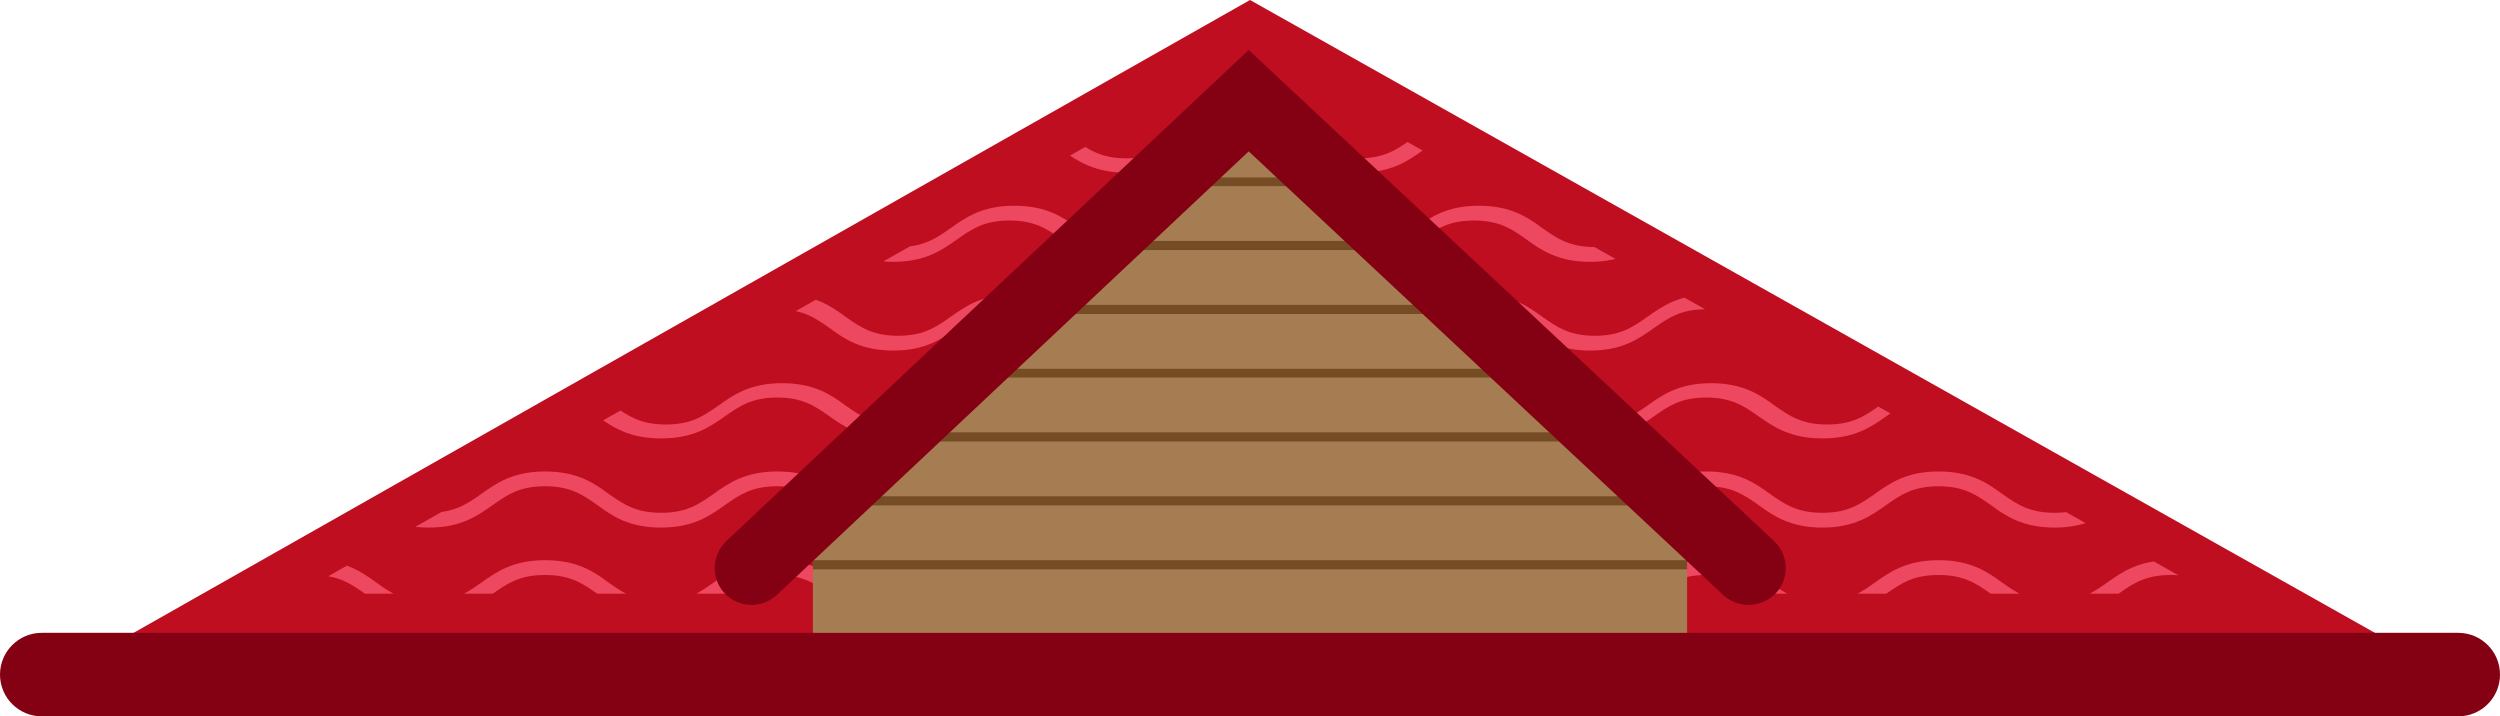 <?xml version="1.0" encoding="utf-8"?>
<!-- Generator: Adobe Illustrator 21.0.0, SVG Export Plug-In . SVG Version: 6.00 Build 0)  -->
<svg version="1.1" id="Capa_1" xmlns="http://www.w3.org/2000/svg" xmlns:xlink="http://www.w3.org/1999/xlink" x="0px" y="0px"
	 viewBox="0 0 574.8 164.7" style="enable-background:new 0 0 574.8 164.7;" xml:space="preserve">
<style type="text/css">
	.st0{fill:#BF0E20;}
	.st1{fill:#840013;}
	.st2{clip-path:url(#SVGID_2_);}
	.st3{fill:#ED4860;}
	.st4{fill:#A67C52;}
	.st5{fill-rule:evenodd;clip-rule:evenodd;fill:#754C24;}
</style>
<g>
	<g>
		<polygon class="st0" points="551.9,148.8 24.9,148.8 287.4,0 		"/>
		<path class="st1" d="M565.2,164.7H9.6c-5.3,0-9.6-4.3-9.6-9.6l0,0c0-5.3,4.3-9.6,9.6-9.6h555.6c5.3,0,9.6,4.3,9.6,9.6v0
			C574.8,160.4,570.5,164.7,565.2,164.7z"/>
	</g>
	<g>
		<defs>
			<polygon id="SVGID_1_" points="508.4,136.5 68.4,136.5 287.4,12.3 			"/>
		</defs>
		<clipPath id="SVGID_2_">
			<use xlink:href="#SVGID_1_"  style="overflow:visible;"/>
		</clipPath>
		<g class="st2">
			<g>
				<g>
					<path class="st3" d="M539.1,137.5c-3.1,2.1-6.8,4.2-13.3,4.2c-7.4,0-11.3-2.7-14.7-5.2c-3.3-2.3-6.1-4.3-12-4.3
						c-5.9,0-8.7,2-12,4.3c-3.4,2.4-7.2,5.2-14.7,5.2c-7.4,0-11.3-2.7-14.7-5.2c-3.3-2.3-6.1-4.3-12-4.3c-5.9,0-8.7,2-12,4.3
						c-3.4,2.4-7.2,5.2-14.7,5.2c-7.4,0-11.3-2.7-14.7-5.2c-3.3-2.3-6.1-4.3-12-4.3c-5.9,0-8.7,2-12,4.3c-3.4,2.4-7.2,5.2-14.7,5.2
						c-7.4,0-11.3-2.7-14.7-5.2c-3.3-2.3-6.1-4.3-12-4.3c-5.9,0-8.7,2-12,4.3c-3.4,2.4-7.2,5.2-14.7,5.2c-7.4,0-11.3-2.7-14.7-5.2
						c-3.3-2.3-6.1-4.3-12-4.3c-5.9,0-8.7,2-12,4.3c-3.4,2.4-7.2,5.2-14.7,5.2c-7.4,0-11.3-2.7-14.7-5.2c-3.3-2.3-6.1-4.3-12-4.3
						c-5.9,0-8.7,2-12,4.3c-3.4,2.4-7.2,5.2-14.7,5.2s-11.3-2.7-14.7-5.2c-3.3-2.3-6.1-4.3-12-4.3c-5.9,0-8.7,2-12,4.3
						c-3.4,2.4-7.2,5.2-14.7,5.2s-11.3-2.7-14.7-5.2c-3.3-2.3-6.1-4.3-12-4.3c-5.9,0-8.7,2-12,4.3c-3.4,2.4-7.2,5.2-14.7,5.2
						s-11.3-2.7-14.7-5.2c-3.3-2.3-6.1-4.3-12-4.3c-5.9,0-8.7,2-12,4.3c-3.4,2.4-7.2,5.2-14.7,5.2c-4.8,0-8.1-1.1-10.7-2.6l1.7-3.1
						c2.3,1.4,4.9,2.3,9,2.3c5.9,0,8.7-2,12-4.3c3.4-2.4,7.2-5.2,14.7-5.2c7.4,0,11.3,2.7,14.7,5.2c3.2,2.3,6.1,4.3,12,4.3
						c5.9,0,8.7-2,12-4.3c3.4-2.4,7.2-5.2,14.7-5.2s11.3,2.7,14.7,5.2c3.3,2.3,6.1,4.3,12,4.3c5.9,0,8.7-2,12-4.3
						c3.4-2.4,7.2-5.2,14.7-5.2s11.3,2.7,14.7,5.2c3.3,2.3,6.1,4.3,12,4.3c5.9,0,8.7-2,12-4.3c3.4-2.4,7.2-5.2,14.7-5.2
						s11.3,2.7,14.7,5.2c3.3,2.3,6.1,4.3,12,4.3c5.9,0,8.7-2,12-4.3c3.4-2.4,7.2-5.2,14.7-5.2c7.4,0,11.3,2.7,14.7,5.2
						c3.3,2.3,6.1,4.3,12,4.3c5.9,0,8.7-2,12-4.3c3.4-2.4,7.2-5.2,14.7-5.2c7.4,0,11.3,2.7,14.7,5.2c3.3,2.3,6.1,4.3,12,4.3
						c5.9,0,8.7-2,12-4.3c3.4-2.4,7.2-5.2,14.7-5.2c7.4,0,11.3,2.7,14.7,5.2c3.3,2.3,6.1,4.3,12,4.3c5.9,0,8.7-2,12-4.3
						c3.4-2.4,7.2-5.2,14.7-5.2c7.4,0,11.3,2.7,14.7,5.2c3.3,2.3,6.1,4.3,12,4.3c5.9,0,8.7-2,12-4.3c3.4-2.4,7.2-5.2,14.7-5.2
						c7.4,0,11.3,2.7,14.7,5.2c3.3,2.3,6.1,4.3,12,4.3c5.6,0,8.4-1.8,11.5-4L539.1,137.5z"/>
				</g>
				<g>
					<path class="st3" d="M529.9,121c-1.2,0.2-2.6,0.3-4.1,0.3c-7.4,0-11.3-2.7-14.7-5.2c-3.3-2.3-6.1-4.3-12-4.3
						c-5.9,0-8.7,2-12,4.3c-3.4,2.4-7.2,5.2-14.7,5.2c-7.4,0-11.3-2.7-14.7-5.2c-3.3-2.3-6.1-4.3-12-4.3c-5.9,0-8.7,2-12,4.3
						c-3.4,2.4-7.2,5.2-14.7,5.2c-7.4,0-11.3-2.7-14.7-5.2c-3.3-2.3-6.1-4.3-12-4.3c-5.9,0-8.7,2-12,4.3c-3.4,2.4-7.2,5.2-14.7,5.2
						c-7.4,0-11.3-2.7-14.7-5.2c-3.3-2.3-6.1-4.3-12-4.3c-5.9,0-8.7,2-12,4.3c-3.4,2.4-7.2,5.2-14.7,5.2c-7.4,0-11.3-2.7-14.7-5.2
						c-3.3-2.3-6.1-4.3-12-4.3c-5.9,0-8.7,2-12,4.3c-3.4,2.4-7.2,5.2-14.7,5.2c-7.4,0-11.3-2.7-14.7-5.2c-3.3-2.3-6.1-4.3-12-4.3
						c-5.9,0-8.7,2-12,4.3c-3.4,2.4-7.2,5.2-14.7,5.2s-11.3-2.7-14.7-5.2c-3.3-2.3-6.1-4.3-12-4.3c-5.9,0-8.7,2-12,4.3
						c-3.4,2.4-7.2,5.2-14.7,5.2s-11.3-2.7-14.7-5.2c-3.3-2.3-6.1-4.3-12-4.3c-5.9,0-8.7,2-12,4.3c-3.4,2.4-7.2,5.2-14.7,5.2
						s-11.3-2.7-14.7-5.2c-3.3-2.3-6.1-4.3-12-4.3c-5.9,0-8.7,2-12,4.3c-3.4,2.4-7.2,5.2-14.7,5.2c-0.3,0-0.5,0-0.8,0l1.9-3.4
						c5.2-0.2,7.8-2.1,10.9-4.3c3.4-2.4,7.2-5.2,14.7-5.2c7.4,0,11.3,2.7,14.7,5.2c3.2,2.3,6.1,4.3,12,4.3c5.9,0,8.7-2,12-4.3
						c3.4-2.4,7.2-5.2,14.7-5.2s11.3,2.7,14.7,5.2c3.3,2.3,6.1,4.3,12,4.3c5.9,0,8.7-2,12-4.3c3.4-2.4,7.2-5.2,14.7-5.2
						s11.3,2.7,14.7,5.2c3.3,2.3,6.1,4.3,12,4.3c5.9,0,8.7-2,12-4.3c3.4-2.4,7.2-5.2,14.7-5.2s11.3,2.7,14.7,5.2
						c3.3,2.3,6.1,4.3,12,4.3c5.9,0,8.7-2,12-4.3c3.4-2.4,7.2-5.2,14.7-5.2c7.4,0,11.3,2.7,14.7,5.2c3.3,2.3,6.1,4.3,12,4.3
						c5.9,0,8.7-2,12-4.3c3.4-2.4,7.2-5.2,14.7-5.2c7.4,0,11.3,2.7,14.7,5.2c3.3,2.3,6.1,4.3,12,4.3c5.9,0,8.7-2,12-4.3
						c3.4-2.4,7.2-5.2,14.7-5.2c7.4,0,11.3,2.7,14.7,5.2c3.3,2.3,6.1,4.3,12,4.3c5.9,0,8.7-2,12-4.3c3.4-2.4,7.2-5.2,14.7-5.2
						c7.4,0,11.3,2.7,14.7,5.2c3.3,2.3,6.1,4.3,12,4.3c5.9,0,8.7-2,12-4.3c3.4-2.4,7.2-5.2,14.7-5.2c7.4,0,11.3,2.7,14.7,5.2
						c3.3,2.3,6.1,4.3,12,4.3c0.8,0,1.6,0,2.3-0.1L529.9,121z"/>
				</g>
				<g>
					<path class="st3" d="M517.9,99.6c-2.8-1-4.9-2.5-6.8-3.9c-3.3-2.3-6.1-4.3-12-4.3c-5.9,0-8.7,2-12,4.3
						c-3.4,2.4-7.2,5.1-14.7,5.1c-7.4,0-11.3-2.7-14.7-5.1c-3.3-2.3-6.1-4.3-12-4.3c-5.9,0-8.7,2-12,4.3c-3.4,2.4-7.2,5.1-14.7,5.1
						c-7.4,0-11.3-2.7-14.7-5.1c-3.3-2.3-6.1-4.3-12-4.3c-5.9,0-8.7,2-12,4.3c-3.4,2.4-7.2,5.1-14.7,5.1c-7.4,0-11.3-2.7-14.7-5.1
						c-3.3-2.3-6.1-4.3-12-4.3c-5.9,0-8.7,2-12,4.3c-3.4,2.4-7.2,5.1-14.7,5.1c-7.4,0-11.3-2.7-14.7-5.1c-3.3-2.3-6.1-4.3-12-4.3
						c-5.9,0-8.7,2-12,4.3c-3.4,2.4-7.2,5.1-14.7,5.1c-7.4,0-11.3-2.7-14.7-5.1c-3.3-2.3-6.1-4.3-12-4.3c-5.9,0-8.7,2-12,4.3
						c-3.4,2.4-7.2,5.1-14.7,5.1s-11.3-2.7-14.7-5.1c-3.3-2.3-6.1-4.3-12-4.3c-5.9,0-8.7,2-12,4.3c-3.4,2.4-7.2,5.1-14.7,5.1
						s-11.3-2.7-14.7-5.1c-3.3-2.3-6.1-4.3-12-4.3c-5.9,0-8.7,2-12,4.3c-3.4,2.4-7.2,5.1-14.7,5.1S88.4,98.2,85,95.8
						c-3.3-2.3-6.1-4.3-12-4.3c-5.9,0-8.7,2-12,4.3c-0.7,0.5-1.3,0.9-2,1.4l3.8-6.8c2.6-1.3,5.7-2.3,10.2-2.3
						c7.4,0,11.3,2.7,14.7,5.2c3.2,2.3,6.1,4.3,12,4.3c5.9,0,8.7-2,12-4.3c3.4-2.4,7.2-5.2,14.7-5.2s11.3,2.7,14.7,5.2
						c3.3,2.3,6.1,4.3,12,4.3c5.9,0,8.7-2,12-4.3c3.4-2.4,7.2-5.2,14.7-5.2s11.3,2.7,14.7,5.2c3.3,2.3,6.1,4.3,12,4.3
						c5.9,0,8.7-2,12-4.3c3.4-2.4,7.2-5.2,14.7-5.2s11.3,2.7,14.7,5.2c3.3,2.3,6.1,4.3,12,4.3c5.9,0,8.7-2,12-4.3
						c3.4-2.4,7.2-5.2,14.7-5.2c7.4,0,11.3,2.7,14.7,5.2c3.3,2.3,6.1,4.3,12,4.3c5.9,0,8.7-2,12-4.3c3.4-2.4,7.2-5.2,14.7-5.2
						c7.4,0,11.3,2.7,14.7,5.2c3.3,2.3,6.1,4.3,12,4.3c5.9,0,8.7-2,12-4.3c3.4-2.4,7.2-5.2,14.7-5.2c7.4,0,11.3,2.7,14.7,5.2
						c3.3,2.3,6.1,4.3,12,4.3c5.9,0,8.7-2,12-4.3c3.4-2.4,7.2-5.2,14.7-5.2c7.4,0,11.3,2.7,14.7,5.2c3.3,2.3,6.1,4.3,12,4.3
						c5.9,0,8.7-2,12-4.3c3.4-2.4,7.2-5.2,14.7-5.2c7.4,0,11.3,2.7,14.7,5.2c0.3,0.2,0.6,0.4,0.9,0.6L517.9,99.6z"/>
				</g>
				<g>
					<path class="st3" d="M502.1,71.3c-0.9-0.1-1.9-0.2-3-0.2c-5.9,0-8.7,2-12,4.3c-3.4,2.4-7.2,5.2-14.7,5.2
						c-7.4,0-11.3-2.7-14.7-5.2c-3.3-2.3-6.1-4.3-12-4.3c-5.9,0-8.7,2-12,4.3c-3.4,2.4-7.2,5.2-14.7,5.2c-7.4,0-11.3-2.7-14.7-5.2
						c-3.3-2.3-6.1-4.3-12-4.3c-5.9,0-8.7,2-12,4.3c-3.4,2.4-7.2,5.2-14.7,5.2c-7.4,0-11.3-2.7-14.7-5.2c-3.3-2.3-6.1-4.3-12-4.3
						c-5.9,0-8.7,2-12,4.3c-3.4,2.4-7.2,5.2-14.7,5.2c-7.4,0-11.3-2.7-14.7-5.2c-3.3-2.3-6.1-4.3-12-4.3c-5.9,0-8.7,2-12,4.3
						c-3.4,2.4-7.2,5.2-14.7,5.2c-7.4,0-11.3-2.7-14.7-5.2c-3.3-2.3-6.1-4.3-12-4.3c-5.9,0-8.7,2-12,4.3c-3.4,2.4-7.2,5.2-14.7,5.2
						s-11.3-2.7-14.7-5.2c-3.3-2.3-6.1-4.3-12-4.3c-5.9,0-8.7,2-12,4.3c-3.4,2.4-7.2,5.2-14.7,5.2s-11.3-2.7-14.7-5.2
						c-3.3-2.3-6.1-4.3-12-4.3c-5.9,0-8.7,2-12,4.3c-3.4,2.4-7.2,5.2-14.7,5.2S88.4,77.8,85,75.4c-3.1-2.2-5.9-4.2-11.4-4.3l1.8-3.2
						c5.9,0.5,9.3,2.9,12.3,5c3.2,2.3,6.1,4.3,12,4.3c5.9,0,8.7-2,12-4.3c3.4-2.4,7.2-5.2,14.7-5.2s11.3,2.7,14.7,5.2
						c3.3,2.3,6.1,4.3,12,4.3c5.9,0,8.7-2,12-4.3c3.4-2.4,7.2-5.2,14.7-5.2s11.3,2.7,14.7,5.2c3.3,2.3,6.1,4.3,12,4.3
						c5.9,0,8.7-2,12-4.3c3.4-2.4,7.2-5.2,14.7-5.2s11.3,2.7,14.7,5.2c3.3,2.3,6.1,4.3,12,4.3c5.9,0,8.7-2,12-4.3
						c3.4-2.4,7.2-5.2,14.7-5.2c7.4,0,11.3,2.7,14.7,5.2c3.3,2.3,6.1,4.3,12,4.3c5.9,0,8.7-2,12-4.3c3.4-2.4,7.2-5.2,14.7-5.2
						c7.4,0,11.3,2.7,14.7,5.2c3.3,2.3,6.1,4.3,12,4.3c5.9,0,8.7-2,12-4.3c3.4-2.4,7.2-5.2,14.7-5.2c7.4,0,11.3,2.7,14.7,5.2
						c3.3,2.3,6.1,4.3,12,4.3c5.9,0,8.7-2,12-4.3c3.4-2.4,7.2-5.2,14.7-5.2c7.4,0,11.3,2.7,14.7,5.2c3.3,2.3,6.1,4.3,12,4.3
						c5.9,0,8.7-2,12-4.3c3.4-2.4,7.2-5.2,14.7-5.2c0.3,0,0.7,0,1,0L502.1,71.3z"/>
				</g>
				<g>
					<path class="st3" d="M491.5,52.3c-1.6,0.7-2.9,1.7-4.4,2.7c-3.4,2.4-7.2,5.2-14.7,5.2c-7.4,0-11.3-2.7-14.7-5.2
						c-3.3-2.3-6.1-4.3-12-4.3c-5.9,0-8.7,2-12,4.3c-3.4,2.4-7.2,5.2-14.7,5.2c-7.4,0-11.3-2.7-14.7-5.2c-3.3-2.3-6.1-4.3-12-4.3
						c-5.9,0-8.7,2-12,4.3c-3.4,2.4-7.2,5.2-14.7,5.2c-7.4,0-11.3-2.7-14.7-5.2c-3.3-2.3-6.1-4.3-12-4.3c-5.9,0-8.7,2-12,4.3
						c-3.4,2.4-7.2,5.2-14.7,5.2c-7.4,0-11.3-2.7-14.7-5.2c-3.3-2.3-6.1-4.3-12-4.3c-5.9,0-8.7,2-12,4.3c-3.4,2.4-7.2,5.2-14.7,5.2
						c-7.4,0-11.3-2.7-14.7-5.2c-3.3-2.3-6.1-4.3-12-4.3c-5.9,0-8.7,2-12,4.3c-3.4,2.4-7.2,5.2-14.7,5.2s-11.3-2.7-14.7-5.2
						c-3.3-2.3-6.1-4.3-12-4.3c-5.9,0-8.7,2-12,4.3c-3.4,2.4-7.2,5.2-14.7,5.2s-11.3-2.7-14.7-5.2c-3.3-2.3-6.1-4.3-12-4.3
						c-5.9,0-8.7,2-12,4.3c-3.4,2.4-7.2,5.2-14.7,5.2S88.4,57.4,85,55c-0.6-0.4-1.2-0.8-1.8-1.2l1.8-3.1c1,0.6,1.8,1.2,2.7,1.8
						c3.2,2.3,6.1,4.3,12,4.3c5.9,0,8.7-2,12-4.3c3.4-2.4,7.2-5.2,14.7-5.2s11.3,2.7,14.7,5.2c3.3,2.3,6.1,4.3,12,4.3
						c5.9,0,8.7-2,12-4.3c3.4-2.4,7.2-5.2,14.7-5.2s11.3,2.7,14.7,5.2c3.3,2.3,6.1,4.3,12,4.3c5.9,0,8.7-2,12-4.3
						c3.4-2.4,7.2-5.2,14.7-5.2s11.3,2.7,14.7,5.2c3.3,2.3,6.1,4.3,12,4.3c5.9,0,8.7-2,12-4.3c3.4-2.4,7.2-5.2,14.7-5.2
						c7.4,0,11.3,2.7,14.7,5.2c3.3,2.3,6.1,4.3,12,4.3c5.9,0,8.7-2,12-4.3c3.4-2.4,7.2-5.2,14.7-5.2c7.4,0,11.3,2.7,14.7,5.2
						c3.3,2.3,6.1,4.3,12,4.3c5.9,0,8.7-2,12-4.3c3.4-2.4,7.2-5.2,14.7-5.2c7.4,0,11.3,2.7,14.7,5.2c3.3,2.3,6.1,4.3,12,4.3
						c5.9,0,8.7-2,12-4.3c3.4-2.4,7.2-5.2,14.7-5.2c7.4,0,11.3,2.7,14.7,5.2c3.3,2.3,6.1,4.3,12,4.3c5.9,0,8.7-2,12-4.3
						c1.6-1.1,3.2-2.3,5.3-3.3L491.5,52.3z"/>
				</g>
				<g>
					<path class="st3" d="M483.2,37.2c-2.6,1.4-5.9,2.5-10.6,2.5c-7.4,0-11.3-2.7-14.7-5.1c-3.3-2.3-6.1-4.3-12-4.3
						c-5.9,0-8.7,2-12,4.3c-3.4,2.4-7.2,5.1-14.7,5.1c-7.4,0-11.3-2.7-14.7-5.1c-3.3-2.3-6.1-4.3-12-4.3c-5.9,0-8.7,2-12,4.3
						c-3.4,2.4-7.2,5.1-14.7,5.1c-7.4,0-11.3-2.7-14.7-5.1c-3.3-2.3-6.1-4.3-12-4.3c-5.9,0-8.7,2-12,4.3c-3.4,2.4-7.2,5.1-14.7,5.1
						c-7.4,0-11.3-2.7-14.7-5.1c-3.3-2.3-6.1-4.3-12-4.3c-5.9,0-8.7,2-12,4.3c-3.4,2.4-7.2,5.1-14.7,5.1c-7.4,0-11.3-2.7-14.7-5.1
						c-3.3-2.3-6.1-4.3-12-4.3c-5.9,0-8.7,2-12,4.3c-3.4,2.4-7.2,5.1-14.7,5.1s-11.3-2.7-14.7-5.1c-3.3-2.3-6.1-4.3-12-4.3
						c-5.9,0-8.7,2-12,4.3c-3.4,2.4-7.2,5.1-14.7,5.1s-11.3-2.7-14.7-5.1c-3.3-2.3-6.1-4.3-12-4.3c-5.9,0-8.7,2-12,4.3
						c-3.4,2.4-7.2,5.1-14.7,5.1c-3.2,0-5.7-0.5-7.9-1.3l1.7-3c1.7,0.6,3.6,1,6.2,1c5.9,0,8.7-2,12-4.3c3.4-2.4,7.2-5.2,14.7-5.2
						s11.3,2.7,14.7,5.2c3.3,2.3,6.1,4.3,12,4.3c5.9,0,8.7-2,12-4.3c3.4-2.4,7.2-5.2,14.7-5.2s11.3,2.7,14.7,5.2
						c3.3,2.3,6.1,4.3,12,4.3c5.9,0,8.7-2,12-4.3c3.4-2.4,7.2-5.2,14.7-5.2s11.3,2.7,14.7,5.2c3.3,2.3,6.1,4.3,12,4.3
						c5.9,0,8.7-2,12-4.3c3.4-2.4,7.2-5.2,14.7-5.2c7.4,0,11.3,2.7,14.7,5.2c3.3,2.3,6.1,4.3,12,4.3c5.9,0,8.7-2,12-4.3
						c3.4-2.4,7.2-5.2,14.7-5.2c7.4,0,11.3,2.7,14.7,5.2c3.3,2.3,6.1,4.3,12,4.3c5.9,0,8.7-2,12-4.3c3.4-2.4,7.2-5.2,14.7-5.2
						c7.4,0,11.3,2.7,14.7,5.2c3.3,2.3,6.1,4.3,12,4.3c5.9,0,8.7-2,12-4.3c3.4-2.4,7.2-5.2,14.7-5.2c7.4,0,11.3,2.7,14.7,5.2
						c3.3,2.3,6.1,4.3,12,4.3c4,0,6.6-0.9,8.9-2.3L483.2,37.2z"/>
				</g>
				<g>
					<path class="st3" d="M473.2,19.4c-0.2,0-0.4,0-0.7,0c-7.4,0-11.3-2.7-14.7-5.2c-3.3-2.3-6.1-4.3-12-4.3c-5.9,0-8.7,2-12,4.3
						c-3.4,2.4-7.2,5.2-14.7,5.2c-7.4,0-11.3-2.7-14.7-5.2c-3.3-2.3-6.1-4.3-12-4.3c-5.9,0-8.7,2-12,4.3c-3.4,2.4-7.2,5.2-14.7,5.2
						c-7.4,0-11.3-2.7-14.7-5.2c-3.3-2.3-6.1-4.3-12-4.3c-5.9,0-8.7,2-12,4.3c-3.4,2.4-7.2,5.2-14.7,5.2c-7.4,0-11.3-2.7-14.7-5.2
						c-3.3-2.3-6.1-4.3-12-4.3c-5.9,0-8.7,2-12,4.3c-3.4,2.4-7.2,5.2-14.7,5.2c-7.4,0-11.3-2.7-14.7-5.2c-3.3-2.3-6.1-4.3-12-4.3
						c-5.9,0-8.7,2-12,4.3c-3.4,2.4-7.2,5.2-14.7,5.2s-11.3-2.7-14.7-5.2c-3.3-2.3-6.1-4.3-12-4.3c-5.9,0-8.7,2-12,4.3
						c-3.4,2.4-7.2,5.2-14.7,5.2s-11.3-2.7-14.7-5.2c-3.3-2.3-6.1-4.3-12-4.3c-5.9,0-8.7,2-12,4.3c-2.9,2.1-6.2,4.4-11.8,5l2.1-3.8
						c2.9-0.8,4.8-2.2,7-3.7c3.4-2.4,7.2-5.2,14.7-5.2s11.3,2.7,14.7,5.2c3.3,2.3,6.1,4.3,12,4.3c5.9,0,8.7-2,12-4.3
						c3.4-2.4,7.2-5.2,14.7-5.2s11.3,2.7,14.7,5.2c3.3,2.3,6.1,4.3,12,4.3c5.9,0,8.7-2,12-4.3c3.4-2.4,7.2-5.2,14.7-5.2
						s11.3,2.7,14.7,5.2c3.3,2.3,6.1,4.3,12,4.3c5.9,0,8.7-2,12-4.3c3.4-2.4,7.2-5.2,14.7-5.2c7.4,0,11.3,2.7,14.7,5.2
						c3.3,2.3,6.1,4.3,12,4.3c5.9,0,8.7-2,12-4.3c3.4-2.4,7.2-5.2,14.7-5.2c7.4,0,11.3,2.7,14.7,5.2c3.3,2.3,6.1,4.3,12,4.3
						c5.9,0,8.7-2,12-4.3c3.4-2.4,7.2-5.2,14.7-5.2c7.4,0,11.3,2.7,14.7,5.2c3.3,2.3,6.1,4.3,12,4.3c5.9,0,8.7-2,12-4.3
						c3.4-2.4,7.2-5.2,14.7-5.2c7.4,0,11.3,2.7,14.7,5.2c3,2.2,5.7,4,10.8,4.3L473.2,19.4z"/>
				</g>
			</g>
		</g>
	</g>
	<g>
		<polygon class="st4" points="387.9,123.2 387.9,145.5 186.9,145.5 186.9,123.2 194.4,116.2 196.6,114.1 210,101.5 212.2,99.4 
			225.6,86.8 227.8,84.8 241.2,72.2 243.4,70.1 256.8,57.5 259,55.4 272.4,42.8 274.6,40.8 287.1,29 299.7,40.8 301.9,42.8 
			315.4,55.4 317.6,57.5 331.1,70.1 333.3,72.2 346.8,84.8 349,86.8 362.5,99.4 364.7,101.5 378.2,114.1 380.4,116.2 		"/>
		<g>
			<rect x="186.9" y="128.8" class="st5" width="201" height="2.1"/>
			<polygon class="st5" points="380.4,116.2 194.4,116.2 196.6,114.1 378.2,114.1 			"/>
			<polygon class="st5" points="364.7,101.5 210,101.5 212.2,99.4 362.5,99.4 			"/>
			<polygon class="st5" points="349,86.8 225.6,86.8 227.8,84.8 346.8,84.8 			"/>
			<polygon class="st5" points="333.3,72.2 241.2,72.2 243.4,70.1 331.1,70.1 			"/>
			<polygon class="st5" points="317.6,57.5 256.8,57.5 259,55.4 315.4,55.4 			"/>
			<polygon class="st5" points="301.9,42.8 272.4,42.8 274.6,40.8 299.7,40.8 			"/>
		</g>
		<g>
			<g>
				<path class="st1" d="M396.2,136.8l-109.1-102l-108.5,102c-3.4,3.2-8.8,3-12-0.4l0,0c-3.2-3.4-3-8.8,0.4-12L287.1,11.5
					l120.8,112.9c3.4,3.2,3.6,8.6,0.4,12l0,0C405,139.8,399.7,140,396.2,136.8z"/>
			</g>
		</g>
	</g>
</g>
</svg>
